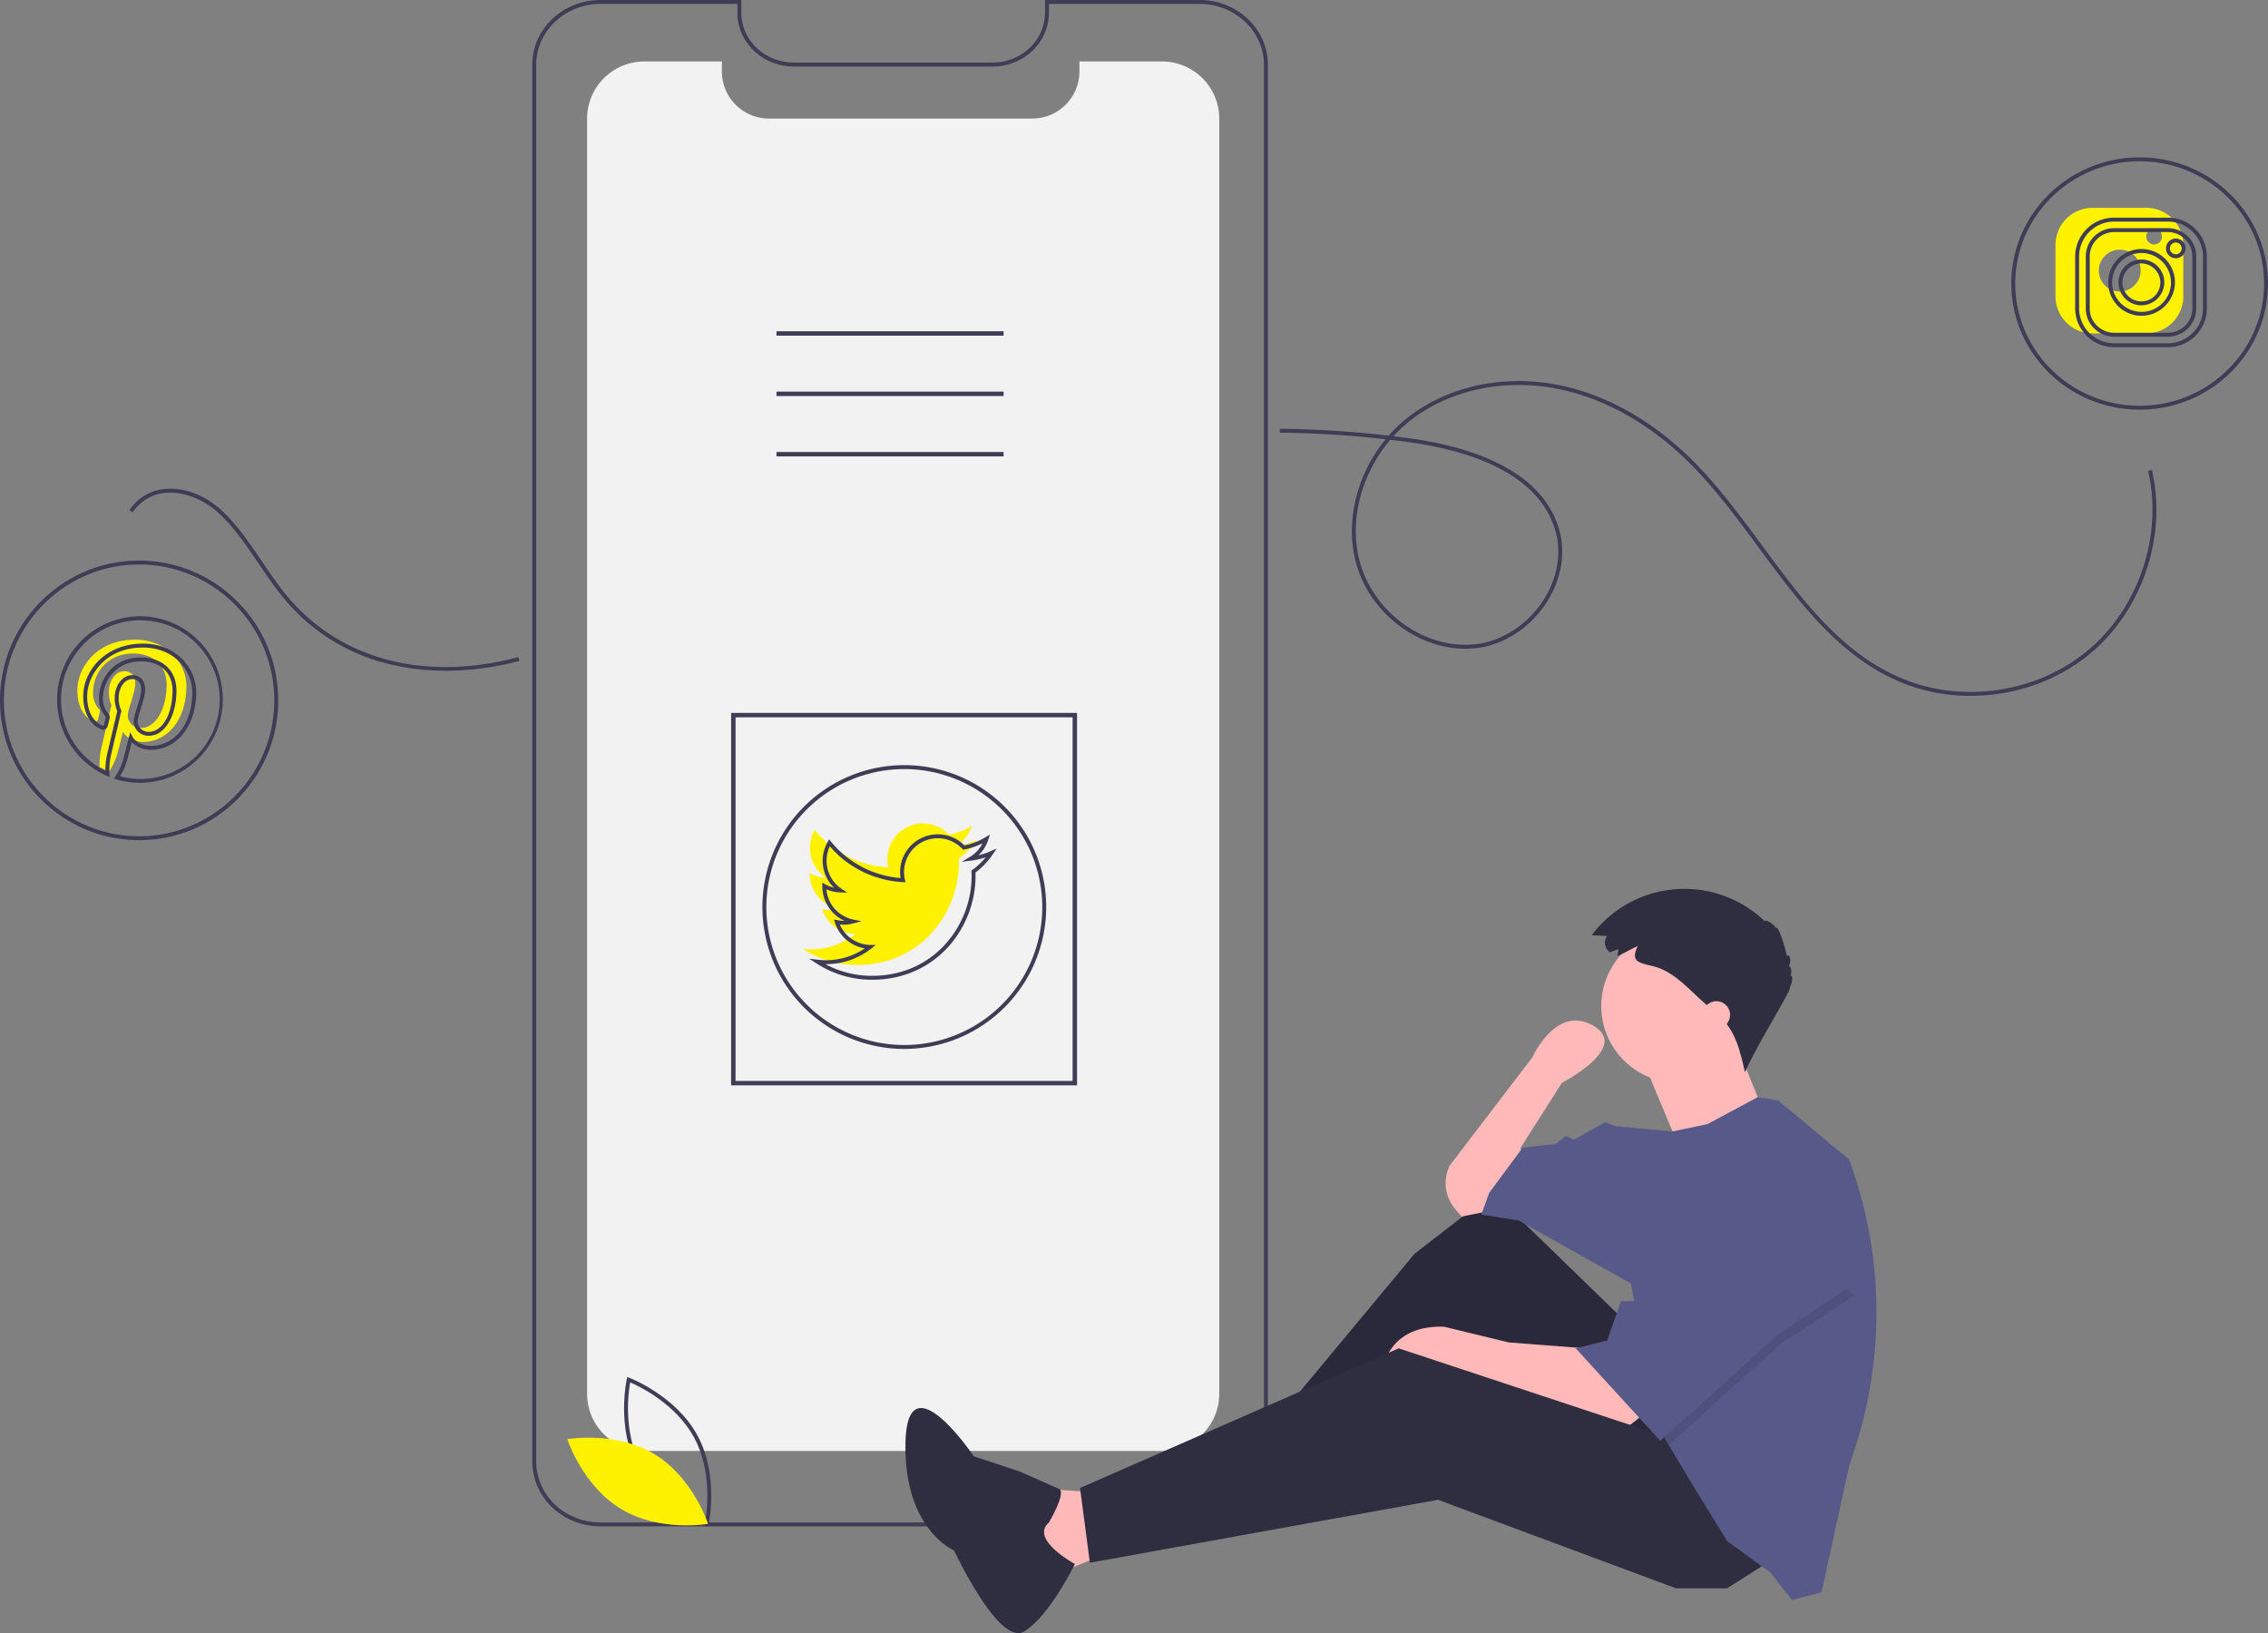 <svg data-name="Layer 1" xmlns="http://www.w3.org/2000/svg" width="1153.088" height="830.283"><rect width="100%" height="100%" fill="#808080" stroke="none"/><path d="M94.764 348.89c0 16.22-8.98 28.33-22.2 28.33-4.45 0-8.62-2.42-10.05-5.15 0 0-2.39 9.52-2.9 11.37a34.173 34.173 0 01-4.06 8.73c-.79-.4-2.88-1.28-4.91-2.11a35.637 35.637 0 01.73-9.04c.78-3.36 5.28-22.54 5.28-22.54a15.81 15.81 0 01-1.32-6.53c0-6.12 3.53-10.7 7.93-10.7 3.75 0 5.55 2.82 5.55 6.2 0 3.78-2.41 9.43-3.64 14.67a6.387 6.387 0 006.51 7.95c7.78 0 13.03-10.05 13.03-21.97 0-9.07-6.07-15.84-17.11-15.84-12.47 0-20.26 9.36-20.26 19.8a11.949 11.949 0 002.72 8.1 2.05 2.05 0 01.59 2.31c-.2.76-.64 2.58-.85 3.32a1.414 1.414 0 01-2.05 1.04c-5.75-2.37-8.43-8.68-8.43-15.8 0-11.74 9.86-25.82 29.4-25.82 15.7 0 26.04 11.42 26.04 23.68zm996.31-243.24h-27.08a18.853 18.853 0 00-18.95 18.63v26.61a18.845 18.845 0 0018.95 18.62h27.08a18.845 18.845 0 0018.95-18.62v-26.61a18.853 18.853 0 00-18.95-18.63zm-13.54 42.58a10.647 10.647 0 1110.83-10.65 10.756 10.756 0 01-10.83 10.65zm17.6-23.95a3.99 3.99 0 114.06-3.99 4.016 4.016 0 01-4.06 3.99z" fill="#fff200"/><path d="M609.899 776h-304.57a36.056 36.056 0 01-19.379-5.58 32.542 32.542 0 01-15.336-27.314V32.916C270.614 14.766 286.187 0 305.329 0h71.578v6.533c0 13.942 12.002 25.284 26.755 25.284h100.906a27.487 27.487 0 0015.884-4.946 25.178 25.178 0 0010.87-20.338V0H609.9c19.142 0 34.715 14.766 34.715 32.916v710.19a32.153 32.153 0 01-12.224 25.046A35.775 35.775 0 01609.9 776zM305.329 2c-18.04 0-32.715 13.87-32.715 30.916v710.19a30.55 30.55 0 0014.412 25.628A34.052 34.052 0 00305.33 774H609.9a33.767 33.767 0 0021.233-7.402 30.165 30.165 0 0011.482-23.492V32.916C642.614 15.869 627.938 2 609.899 2h-76.576v4.533a27.178 27.178 0 01-11.732 21.982 29.466 29.466 0 01-17.023 5.302H403.662c-15.856 0-28.755-12.24-28.755-27.284V2z" fill="#3f3d56"/><path d="M619.897 60.37v648.2a29.14 29.14 0 01-29.13 29.11h-263.15a29.08 29.08 0 01-29.13-29.11V60.37a29.127 29.127 0 0129.13-29.13h39.38v5.05a23.987 23.987 0 0023.98 23.99h133.84a23.79 23.79 0 0014.22-4.68 22.284 22.284 0 002.36-1.98 23.917 23.917 0 007.4-17.33v-5.05h41.97a29.121 29.121 0 0129.13 29.13z" fill="#f2f2f2"/><path d="M547.585 551.787H371.708V362.425h175.877zm-173.622-2.255H545.33V364.679H373.963zm20.811-381.134h115.467v2.255H394.774zm0 30.694h115.467v2.255H394.774zm0 30.693h115.467v2.255H394.774zm-34.782 546.482l-1.073-.402c-.236-.09-23.708-9.082-34.704-29.474-10.996-20.393-5.612-44.945-5.556-45.19l.253-1.119 1.073.403c.236.089 23.708 9.082 34.704 29.473 10.996 20.393 5.612 44.946 5.556 45.19zm-34.016-30.825c9.296 17.24 27.845 26.079 32.545 28.096.893-5.037 3.696-25.406-5.593-42.63-9.287-17.223-27.843-26.075-32.544-28.097-.894 5.04-3.696 25.407 5.592 42.63z" fill="#3f3d56"/><path d="M332.618 739.238c19.76 11.888 27.371 35.503 27.371 35.503s-24.427 4.338-44.188-7.55-27.371-35.503-27.371-35.503 24.428-4.339 44.188 7.55z" fill="#fff200"/><path fill="#ffb9b9" d="M554.114 758.5l-30-2 10 45 34-14-14-29z"/><path fill="#2f2e41" d="M829.114 674.5l-70-68-40 31-79 95 9 14 96-65 65 85 62-31-43-61z"/><path opacity=".1" d="M829.114 674.5l-70-68-40 31-79 95 9 14 96-65 65 85 62-31-43-61z"/><path d="M835.114 719.5l-9 7-73-25-17-7-34 7s0-28 32-27l33 8 39 3z" fill="#ffb9b9"/><path fill="#2f2e41" d="M900.114 793.5l-22 14h-26l-121-45-177 32-5-38 162-71 142 47 47 61z"/><path d="M758.114 615.5l-15 3-3.269-3.814a20.206 20.206 0 01-2.731-22.186l42-55s12-27 31-16-16 29-16 29l-21 33 2 17z" fill="#ffb9b9"/><circle cx="853.114" cy="511.5" r="39" fill="#ffb9b9"/><path d="M835.614 540l18 43 43-18s-14-34-14-35-47 10-47 10z" fill="#ffb9b9"/><path d="M954.024 667.21a224.08 224.08 0 01-10.99 69.31l-2.92 8.98-14 64-15 4-11-14-22-16-16-26-13.72-22.86-4.28-7.14-15-75-57-32-19-3 4-11 17-23 17-2 5-4 4 2 16-9 5 2 29.24 2.72 17.76-3.72 25.54-13.71 10.46 1.71 36 30a223.883 223.883 0 0113.91 77.71z" fill="#575a89"/><path d="M533.323 773.985s8.956-15.18 5.173-16.953-19.85-8.837-19.85-8.837l-23.56-7.808s-33.997-50.527-34.744-6.588 24.754 54.5 24.754 54.5 22.744 48.945 35.627 41.14 25.774-34.299 25.774-34.299-23.232-12.488-13.174-21.155z" fill="#2f2e41"/><path opacity=".1" d="M943.114 658.5l-38 25-56.72 51.14-4.28-7.14-12-60h3l31-57 77 48z"/><path fill="#575a89" d="M866.114 604.5l-31 57h-11l-7 20-16 4 43 47 61-55 38-25-77-48z"/><path d="M822.78 482.502l-4.226 1.626a5.899 5.899 0 01-1.508-8.292l-7.809-.366a58.965 58.965 0 0188.027-7.095c.356-1.224 4.231 1.158 5.814 3.573.531-1.992 4.165 7.64 5.45 14.448.595-2.267 2.883 1.393.879 4.904 1.27-.186 1.843 3.064.86 4.874 1.39-.653 1.156 3.226-.35 5.818 1.982-.176-15.636 27.167-22.77 43.147-2.071-9.517-4.4-19.538-11.079-26.627-1.135-1.205-2.378-2.303-3.62-3.398l-6.712-5.926c-7.806-6.89-14.907-15.395-25.306-17.97-7.146-1.77-11.665-2.17-7.77-10.222-3.52 1.469-6.805 3.652-10.355 5.016.048-1.125.544-2.384.475-3.51z" fill="#2f2e41"/><circle cx="872.614" cy="516" r="7" fill="#ffb9b9"/><path d="M487.447 436.567c.038.769.057 1.557.057 2.346 0 23.995-18.266 51.664-51.664 51.664a50.68 50.68 0 01-27.764-8.21 35.792 35.792 0 004.326.269 36.384 36.384 0 0022.535-7.768 18.19 18.19 0 01-16.959-12.613 18.28 18.28 0 003.423.327 17.829 17.829 0 004.768-.635 18.157 18.157 0 01-14.555-17.804v-.212a17.805 17.805 0 008.248 2.269 18.204 18.204 0 01-5.653-24.246 51.427 51.427 0 0037.398 18.978 18.457 18.457 0 01-.462-4.154 18.133 18.133 0 0131.38-12.401 36.263 36.263 0 0011.536-4.403 18.325 18.325 0 01-7.98 10.056 36.88 36.88 0 0010.403-2.865 36.862 36.862 0 01-9.037 9.402z" fill="#fff200"/><path d="M459.765 533.283a72.142 72.142 0 1172.14-72.141 72.223 72.223 0 01-72.14 72.141zm0-142.283a70.142 70.142 0 1070.14 70.142A70.221 70.221 0 00459.766 391zm-16.442 107.115a51.742 51.742 0 01-28.312-8.369l-3.587-2.335 4.25.504a35.843 35.843 0 004.21.256 35.136 35.136 0 0019.806-6.02 19.141 19.141 0 01-15.175-13.06l-.519-1.624 1.67.34a16.435 16.435 0 003.633.311 19.225 19.225 0 01-11.202-17.431v-1.933l1.49.836a16.76 16.76 0 004.415 1.709 19.171 19.171 0 01-3.165-23.318l.727-1.252.914 1.124a50.58 50.58 0 0035.389 18.532 19.502 19.502 0 01-.236-3.062 19.134 19.134 0 0132.723-13.492 35.02 35.02 0 0010.673-4.175l2.262-1.342-.799 2.506a19.049 19.049 0 01-5.033 8.022 35.7 35.7 0 006.111-2.064l3.144-1.39-1.907 2.86a37.767 37.767 0 01-8.86 9.34c.023.611.034 1.232.034 1.852 0 25.893-19.695 52.675-52.656 52.675zm-23.684-7.945a49.827 49.827 0 0023.684 5.945c31.709 0 50.656-25.765 50.656-50.675 0-.77-.018-1.54-.055-2.293l-.026-.54.438-.318a35.852 35.852 0 006.794-6.422 37.953 37.953 0 01-7.453 1.685l-4.673.573 4.037-2.423a17.231 17.231 0 006.51-6.967 36.86 36.86 0 01-9.345 3.166l-.543.106-.378-.404a17.134 17.134 0 00-29.654 11.72 16.83 16.83 0 00.44 3.908l.311 1.298-1.333-.066a52.56 52.56 0 01-37.156-18.193 17.175 17.175 0 006.004 21.627l2.866 1.917-3.447-.086a18.84 18.84 0 01-7.16-1.618 17.199 17.199 0 0013.696 15.396l4.155.835-4.09 1.11a19.182 19.182 0 01-6.92.577 17.154 17.154 0 0015.446 10.368l2.805.053-2.207 1.733a37.136 37.136 0 01-23.157 7.989l-.245-.001zm668.894-334.945a11.644 11.644 0 1111.83-11.642 11.75 11.75 0 01-11.83 11.642zm0-21.286a9.645 9.645 0 109.83 9.644 9.75 9.75 0 00-9.83-9.644z" fill="#3f3d56"/><path d="M1102.07 171.19h-27.074a14.617 14.617 0 01-10.26-4.192 14.032 14.032 0 01-4.278-10.112v-26.607a14.14 14.14 0 014.274-10.107 14.493 14.493 0 0110.264-4.197h27.074a14.612 14.612 0 0110.259 4.193 14.028 14.028 0 014.278 10.11v26.608a14.143 14.143 0 01-4.273 10.107 14.494 14.494 0 01-10.264 4.196zm-27.074-53.215a12.505 12.505 0 00-8.858 3.62 12.156 12.156 0 00-3.68 8.684v26.607a12.05 12.05 0 003.675 8.68 12.628 12.628 0 008.863 3.623h27.074a12.51 12.51 0 008.857-3.618 12.158 12.158 0 003.68-8.685v-26.607a12.043 12.043 0 00-3.675-8.68 12.626 12.626 0 00-8.862-3.624zm13.537 42.572a16.967 16.967 0 1117.245-16.964 17.126 17.126 0 01-17.245 16.964zm0-31.929a14.967 14.967 0 1015.245 14.965 15.124 15.124 0 00-15.245-14.965zm17.598 2.66a4.991 4.991 0 115.06-4.99 5.033 5.033 0 01-5.06 4.99zm0-7.981a2.992 2.992 0 103.06 2.99 3.03 3.03 0 00-3.06-2.99z" fill="#3f3d56"/><path d="M1087.837 208.283c-35.978 0-65.25-28.774-65.25-64.141S1051.86 80 1087.837 80c35.98 0 65.251 28.774 65.251 64.142s-29.271 64.14-65.25 64.14zm0-126.283c-34.876 0-63.25 27.876-63.25 62.142 0 34.264 28.374 62.14 63.25 62.14 34.877 0 63.251-27.876 63.251-62.14 0-34.266-28.374-62.142-63.25-62.142zm14.233 94.51h-27.074a19.813 19.813 0 01-19.953-19.624v-26.607a19.813 19.813 0 0119.953-19.625h27.074a19.813 19.813 0 0119.952 19.625v26.607a19.813 19.813 0 01-19.952 19.625zm-27.074-63.856a17.811 17.811 0 00-17.953 17.625v26.607a17.811 17.811 0 0017.953 17.625h27.074a17.811 17.811 0 0017.952-17.625v-26.607a17.811 17.811 0 00-17.952-17.625zM70.726 427.142C31.728 427.142 0 395.259 0 356.07S31.728 285 70.726 285s70.725 31.882 70.725 71.07-31.727 71.072-70.725 71.072zm0-140.142C32.83 287 2 317.985 2 356.07s30.83 69.072 68.726 69.072 68.725-30.985 68.725-69.071S108.621 287 70.726 287zm.417 110.991a42.19 42.19 0 01-11.943-1.739l-1.265-.373.7-1.116a32.891 32.891 0 004.014-8.589c.507-1.819 2.873-11.255 2.896-11.35l.639-2.544 1.217 2.323c1.19 2.268 4.94 4.613 9.16 4.613 12.482 0 21.2-11.237 21.2-27.327 0-11.147-9.365-22.678-25.038-22.678-19.59 0-28.4 14.513-28.4 24.818 0 7.412 2.845 12.833 7.808 14.872a.614.614 0 00.464.047.625.625 0 00.246-.408c.11-.402.284-1.102.454-1.783.15-.602.297-1.19.392-1.544.179-.672.19-.712-.39-1.409a12.972 12.972 0 01-2.95-8.741c0-10.084 7.45-20.802 21.255-20.802 11.004 0 18.115 6.608 18.115 16.834 0 13.1-6.035 22.98-14.038 22.98a7.762 7.762 0 01-6.156-2.854 7.297 7.297 0 01-1.318-6.328c.456-1.944 1.067-3.929 1.658-5.848 1.003-3.261 1.951-6.341 1.951-8.596 0-1.22-.327-5.2-4.545-5.2-3.888 0-6.934 4.262-6.934 9.703a15.062 15.062 0 001.218 6.087l.16.322-.082.352-5.288 22.534a35.204 35.204 0 00-.69 9.218l.06 1.6-1.464-.647a42.374 42.374 0 0116.913-81.121 42.216 42.216 0 0142.115 42.357 42.284 42.284 0 01-42.134 42.337zm-10.119-3.307a40.335 40.335 0 10-7.408-2.767 34.815 34.815 0 01.78-8.127l5.21-22.203a17.424 17.424 0 01-1.27-6.635c0-6.563 3.923-11.703 8.933-11.703 3.976 0 6.545 2.826 6.545 7.2 0 2.555-.99 5.775-2.04 9.184-.581 1.888-1.182 3.84-1.622 5.716a5.335 5.335 0 00.938 4.63 5.774 5.774 0 004.59 2.095c6.862 0 12.037-9.019 12.037-20.979 0-9.15-6.175-14.834-16.115-14.834-12.506 0-19.255 9.687-19.255 18.802a11.061 11.061 0 002.482 7.457 2.976 2.976 0 01.79 3.209c-.093.348-.236.923-.384 1.512-.174.698-.353 1.415-.463 1.816a2.403 2.403 0 01-3.403 1.693c-5.664-2.327-9.047-8.578-9.047-16.72 0-13.183 11.371-26.819 30.4-26.819 16.926 0 27.04 12.547 27.04 24.678 0 16.993-9.758 29.327-23.201 29.327a13.903 13.903 0 01-9.59-3.861c-.732 2.911-2.025 8.027-2.393 9.35a32.948 32.948 0 01-3.554 7.98zm940.789-40.91a92.172 92.172 0 01-35.437-6.937c-31.353-13.07-52.117-41.214-72.196-68.432-10.84-14.694-22.05-29.887-34.854-42.68-20.518-20.5-44.322-33.744-68.837-38.3-27.552-5.122-55.628 1.502-75.102 17.712a70.484 70.484 0 00-6.944 6.64q4.263.517 8.503 1.105c29.733 4.12 67.025 15.55 75.823 46.597 3.378 11.917.974 25.407-6.594 37.01-8.11 12.434-21.015 20.983-34.522 22.87a47.996 47.996 0 01-6.643.458c-24.326.001-48.293-18.08-55.39-42.936-6.01-21.05.054-45.577 14.841-63.56a524.844 524.844 0 00-53.838-3.346l.021-2a526.674 526.674 0 0155.375 3.512 72.511 72.511 0 018.089-7.887c19.926-16.587 48.616-23.368 76.746-18.142 24.915 4.63 49.081 18.065 69.886 38.852 12.91 12.9 24.165 28.154 35.05 42.908 20.835 28.241 40.513 54.916 71.356 67.773 31.001 12.924 69.066 7.044 94.723-14.627 25.659-21.67 37.822-58.217 30.267-90.941l1.95-.45c7.718 33.436-4.71 70.778-30.926 92.92-16.944 14.31-39.185 21.88-61.347 21.88zM706.835 223.598c-14.988 17.566-21.236 41.912-15.29 62.734 7.478 26.196 34.322 44.607 59.83 41.046 12.944-1.808 25.327-10.025 33.125-21.981 7.252-11.12 9.565-24.012 6.345-35.374-8.504-30.008-45.03-41.121-74.175-45.16q-4.901-.68-9.835-1.265zM226.767 341.004a121.197 121.197 0 01-26.694-2.883 99.228 99.228 0 01-55.582-33.744c-4.691-5.617-8.964-11.924-13.095-18.023-6.272-9.259-12.757-18.833-20.724-25.957-7.927-7.088-18.364-10.817-27.23-9.741a22.17 22.17 0 00-16.002 9.837l-1.652-1.127a24.116 24.116 0 0117.411-10.696c9.561-1.163 20.336 2.661 28.806 10.236 8.15 7.289 14.707 16.967 21.047 26.326 4.104 6.058 8.347 12.323 12.974 17.863 26.98 32.308 69.835 43.597 117.58 30.975l.51 1.933a146.555 146.555 0 01-37.35 5z" fill="#3f3d56"/></svg>